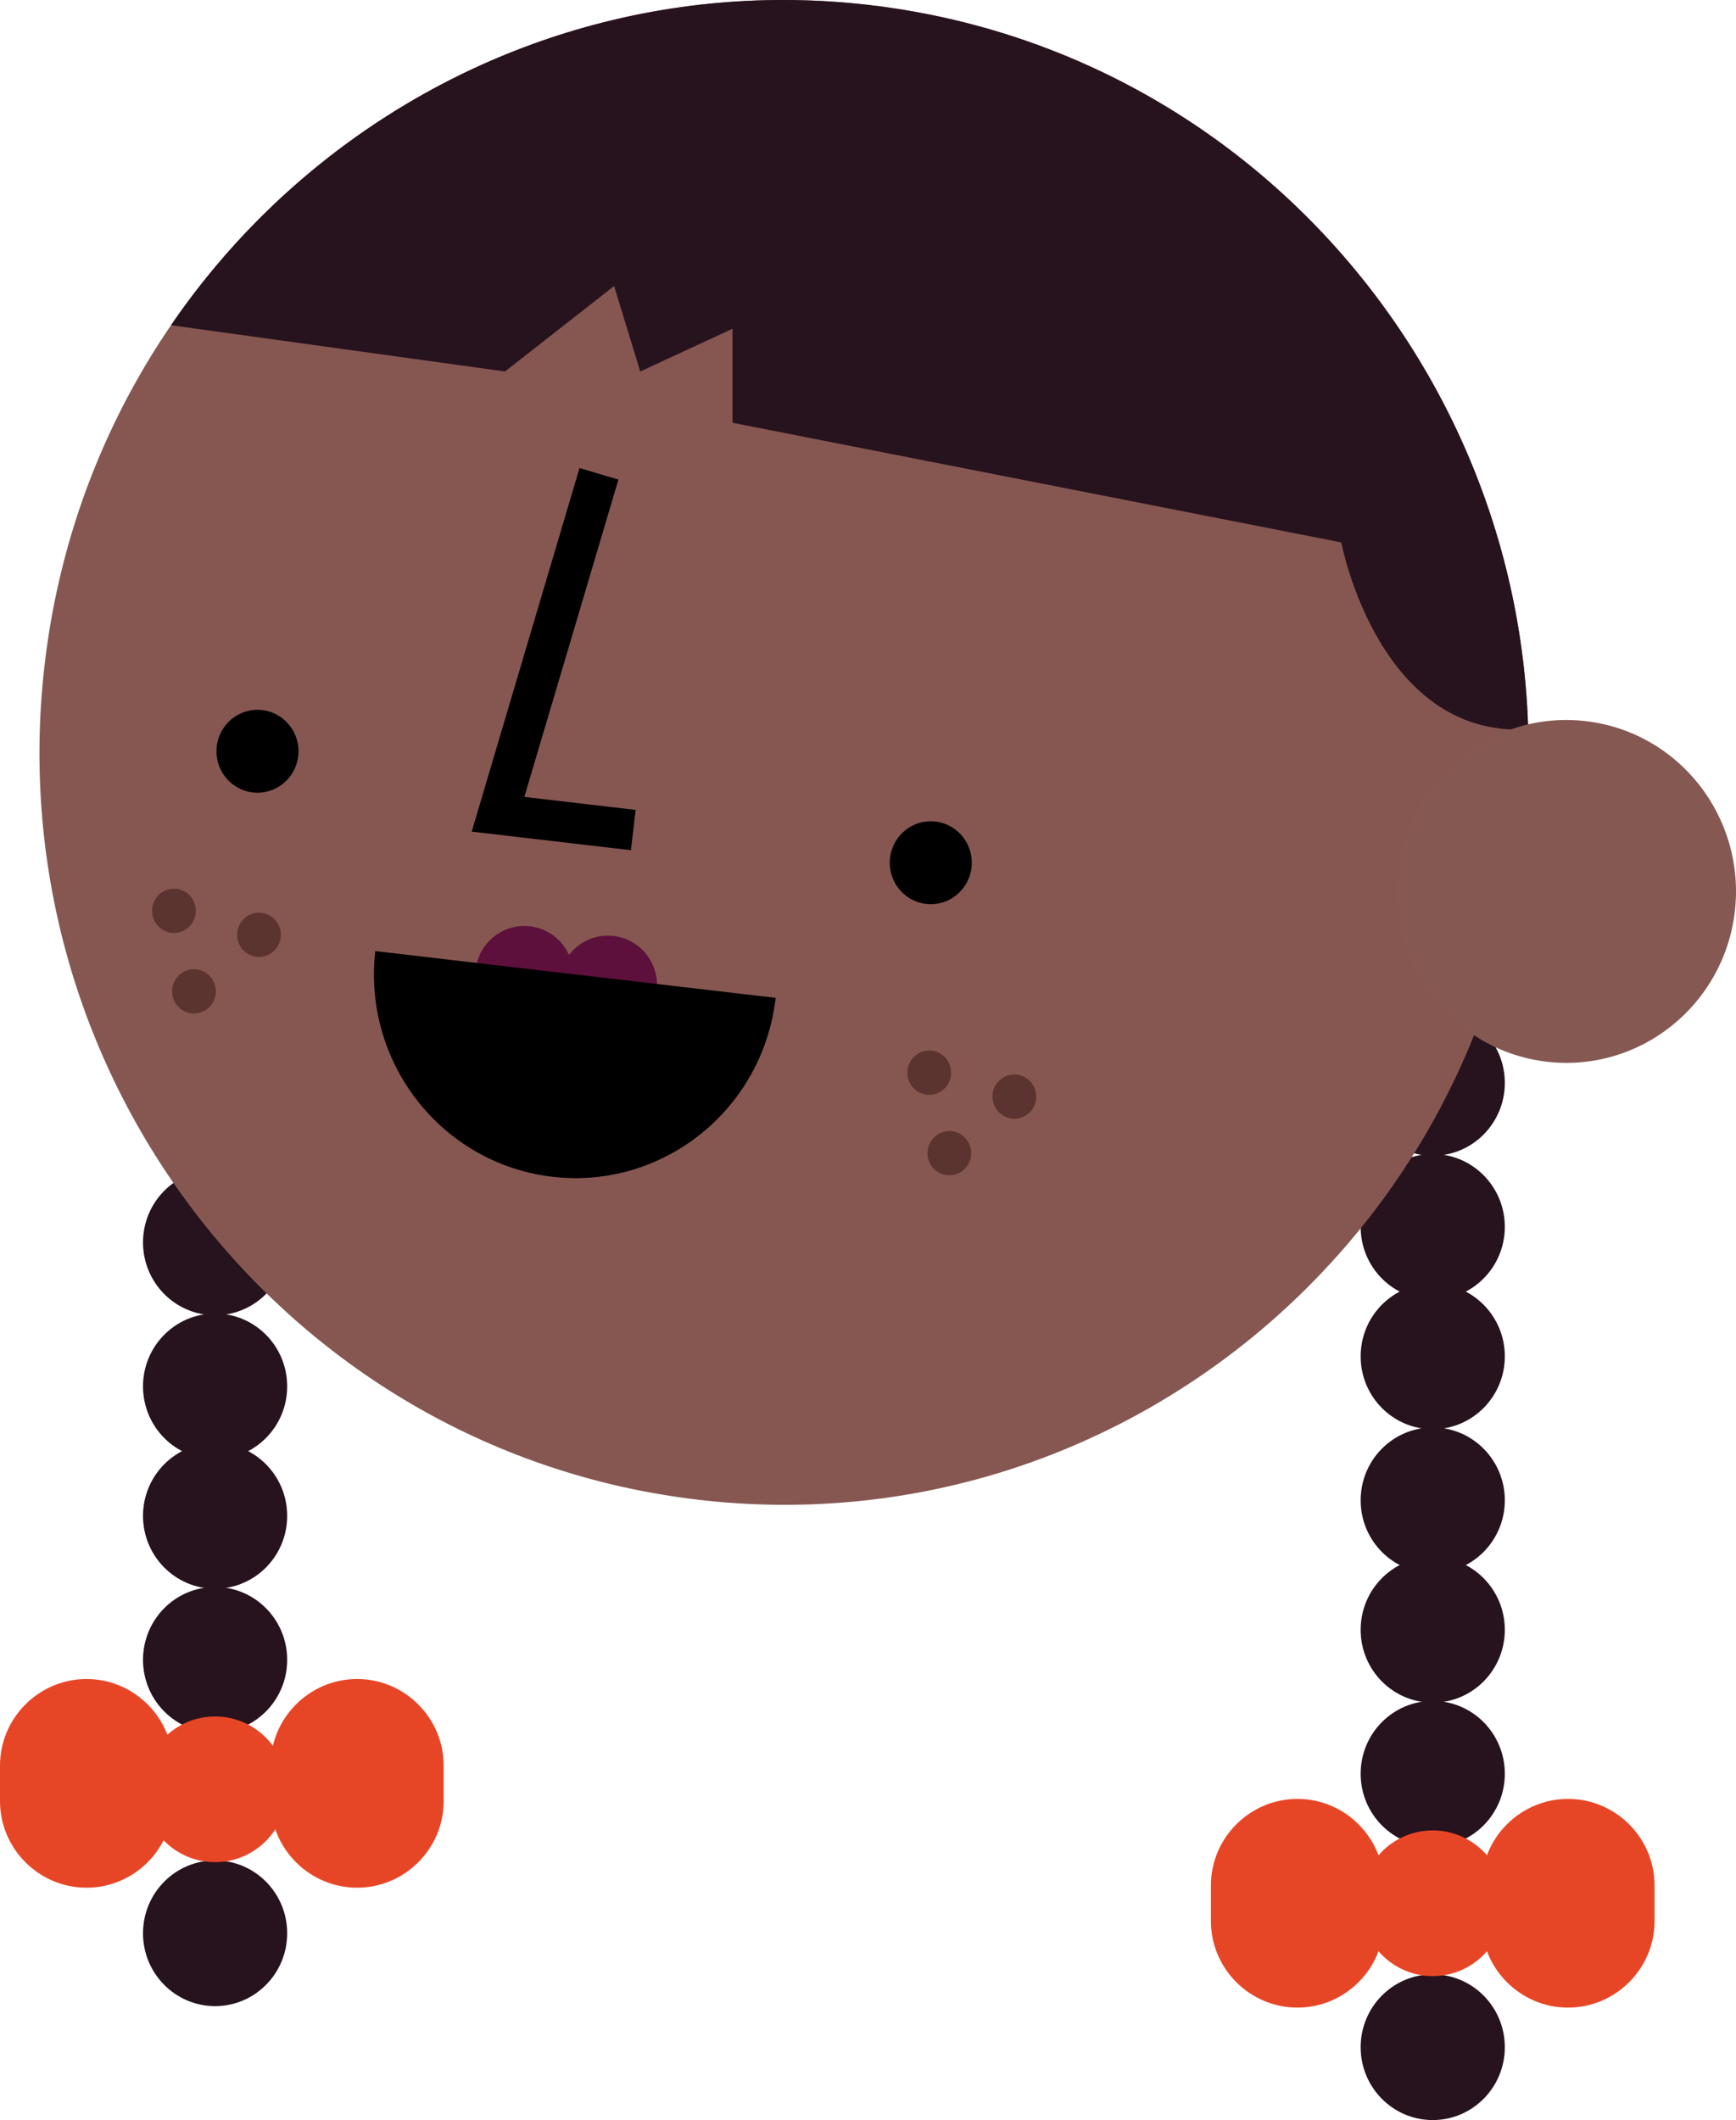<?xml version="1.0" encoding="iso-8859-1"?>
<!-- Generator: Adobe Illustrator 21.1.0, SVG Export Plug-In . SVG Version: 6.00 Build 0)  -->
<svg version="1.0" xmlns="http://www.w3.org/2000/svg" xmlns:xlink="http://www.w3.org/1999/xlink" x="0px" y="0px"
	 viewBox="0 0 213.85 261.161" style="enable-background:new 0 0 213.85 261.161;" xml:space="preserve">
<g id="Layer_97">
</g>
<g id="Layer_96">
</g>
<g id="Layer_95">
</g>
<g id="Layer_94">
</g>
<g id="Layer_93">
</g>
<g id="Layer_92">
</g>
<g id="Layer_91">
</g>
<g id="Layer_90">
</g>
<g id="Layer_89">
</g>
<g id="Layer_88">
</g>
<g id="Layer_87">
</g>
<g id="Layer_86">
</g>
<g id="Layer_85">
</g>
<g id="Layer_84">
</g>
<g id="Layer_83">
</g>
<g id="Layer_82">
</g>
<g id="Layer_81">
</g>
<g id="Layer_80">
</g>
<g id="Layer_79">
</g>
<g id="Layer_78">
</g>
<g id="Layer_77">
</g>
<g id="Layer_76">
</g>
<g id="Layer_75">
</g>
<g id="Layer_74">
</g>
<g id="Layer_73">
</g>
<g id="Layer_72">
</g>
<g id="Layer_71">
</g>
<g id="Layer_69">
</g>
<g id="Layer_68">
</g>
<g id="Layer_67">
</g>
<g id="Layer_66">
</g>
<g id="Layer_65">
</g>
<g id="Layer_64">
</g>
<g id="Layer_63">
</g>
<g id="Layer_62">
</g>
<g id="Layer_61">
</g>
<g id="Layer_60">
</g>
<g id="Layer_59">
</g>
<g id="Layer_58">
</g>
<g id="Layer_57">
</g>
<g id="Layer_56">
</g>
<g id="Layer_55">
</g>
<g id="Layer_54">
</g>
<g id="Layer_53">
</g>
<g id="Layer_52">
</g>
<g id="Layer_51">
</g>
<g id="Layer_50">
</g>
<g id="Layer_49">
</g>
<g id="Layer_48">
</g>
<g id="Layer_98">
</g>
<g id="Layer_47">
</g>
<g id="Layer_46">
</g>
<g id="Layer_45">
</g>
<g id="Layer_44">
</g>
<g id="Layer_43">
</g>
<g id="Layer_42">
</g>
<g id="Layer_41">
</g>
<g id="Layer_40">
</g>
<g id="Layer_39">
</g>
<g id="Layer_38">
</g>
<g id="Layer_37">
</g>
<g id="Layer_36">
</g>
<g id="Layer_35">
</g>
<g id="Layer_34">
</g>
<g id="Layer_33">
</g>
<g id="Layer_32">
</g>
<g id="Layer_31">
</g>
<g id="Layer_29">
</g>
<g id="Layer_28">
</g>
<g id="Layer_27">
	<g>
		<ellipse style="fill:#27131D;" cx="176.492" cy="184.817" rx="8.88" ry="8.974"/>
		<ellipse style="fill:#27131D;" cx="176.492" cy="167.084" rx="8.88" ry="8.974"/>
		<ellipse style="fill:#27131D;" cx="176.492" cy="151.132" rx="8.88" ry="8.974"/>
		<ellipse style="fill:#27131D;" cx="176.492" cy="133.399" rx="8.88" ry="8.974"/>
		<ellipse style="fill:#27131D;" cx="176.492" cy="252.187" rx="8.88" ry="8.974"/>
		<ellipse style="fill:#27131D;" cx="176.492" cy="218.502" rx="8.88" ry="8.974"/>
		<ellipse style="fill:#27131D;" cx="176.492" cy="200.769" rx="8.88" ry="8.974"/>
		<ellipse style="fill:#27131D;" cx="26.497" cy="170.782" rx="8.88" ry="8.974"/>
		<ellipse style="fill:#27131D;" cx="26.497" cy="153.049" rx="8.88" ry="8.974"/>
		<ellipse style="fill:#27131D;" cx="26.497" cy="137.097" rx="8.88" ry="8.974"/>
		<ellipse style="fill:#27131D;" cx="26.497" cy="119.364" rx="8.88" ry="8.974"/>
		<ellipse style="fill:#27131D;" cx="26.497" cy="238.152" rx="8.88" ry="8.974"/>
		<ellipse style="fill:#27131D;" cx="26.497" cy="204.467" rx="8.88" ry="8.974"/>
		<ellipse style="fill:#27131D;" cx="26.497" cy="186.734" rx="8.88" ry="8.974"/>
		<g>
			<defs>
				<path id="XMLID_20_" d="M5.476,82.047c-5.814,50.846,30.26,96.828,80.573,102.704s95.814-30.58,101.628-81.426
					S157.418,6.497,107.105,0.621S11.291,31.201,5.476,82.047z"/>
			</defs>
			<use xlink:href="#XMLID_20_"  style="overflow:visible;fill:#865751;"/>
			<clipPath id="XMLID_7_">
				<use xlink:href="#XMLID_20_"  style="overflow:visible;"/>
			</clipPath>
			<path style="clip-path:url(#XMLID_7_);fill:#27131D;" d="M16.622,39.448l45.584,6.316l13.442-10.527l3.22,10.527L90.231,40.5
				V52.08l74.997,14.737c0,0,4.669,24.863,23.862,22.958l12.943-66.468l-56.248-33.685L37.63,0.514L16.622,39.448z"/>
		</g>
		<path style="fill:#865852;" d="M172.196,107.388c-1.325,11.585,6.895,22.062,18.358,23.401
			c11.464,1.339,21.831-6.968,23.156-18.553s-6.895-22.062-18.358-23.401C183.887,87.497,173.52,95.803,172.196,107.388z"/>
		<polyline style="fill:none;stroke:#000000;stroke-width:5;stroke-miterlimit:10;" points="73.784,58.369 61.349,100.306 
			78.011,102.252 		"/>
		<path d="M26.698,91.958c-0.32,2.802,1.668,5.336,4.44,5.66c2.773,0.324,5.28-1.685,5.6-4.487c0.32-2.802-1.668-5.336-4.44-5.66
			C29.526,87.147,27.018,89.156,26.698,91.958z"/>
		<path d="M109.637,105.69c-0.32,2.802,1.668,5.336,4.44,5.66c2.773,0.324,5.28-1.685,5.6-4.487c0.32-2.802-1.668-5.336-4.44-5.66
			C112.465,100.879,109.957,102.888,109.637,105.69z"/>
		<ellipse style="fill:#E74626;" cx="26.497" cy="220.419" rx="8.88" ry="8.974"/>
		<path style="fill:#E74626;" d="M43.992,232.538L43.992,232.538c-5.863,0-10.66-4.797-10.66-10.66v-4.389
			c0-5.863,4.797-10.66,10.66-10.66h0c5.863,0,10.66,4.797,10.66,10.66v4.389C54.653,227.741,49.855,232.538,43.992,232.538z"/>
		<path style="fill:#E74626;" d="M10.66,232.538L10.66,232.538c-5.863,0-10.66-4.797-10.66-10.66l0-4.389
			c0-5.863,4.797-10.66,10.66-10.66h0c5.863,0,10.66,4.797,10.66,10.66v4.389C21.32,227.741,16.523,232.538,10.66,232.538z"/>
		<ellipse style="fill:#E74626;" cx="176.492" cy="234.454" rx="8.88" ry="8.974"/>
		<path style="fill:#E74626;" d="M193.158,247.309L193.158,247.309c-5.863,0-10.66-4.797-10.66-10.66v-4.389
			c0-5.863,4.797-10.66,10.66-10.66h0c5.863,0,10.66,4.797,10.66,10.66v4.389C203.818,242.512,199.021,247.309,193.158,247.309z"/>
		<path style="fill:#E74626;" d="M159.825,247.309L159.825,247.309c-5.863,0-10.66-4.797-10.66-10.66v-4.389
			c0-5.863,4.797-10.66,10.66-10.66h0c5.863,0,10.66,4.797,10.66,10.66v4.389C170.486,242.512,165.689,247.309,159.825,247.309z"/>
		<path style="fill:#5B332F;" d="M117.149,131.824c0.171,1.495-0.889,2.846-2.368,3.019c-1.479,0.173-2.816-0.899-2.987-2.393
			c-0.171-1.495,0.889-2.846,2.368-3.019C115.641,129.258,116.978,130.329,117.149,131.824z"/>
		<path style="fill:#5B332F;" d="M127.629,134.777c0.171,1.495-0.889,2.846-2.368,3.019s-2.816-0.899-2.987-2.393
			c-0.171-1.495,0.889-2.846,2.368-3.019C126.121,132.211,127.458,133.282,127.629,134.777z"/>
		<path style="fill:#5B332F;" d="M119.623,141.745c0.171,1.495-0.889,2.846-2.368,3.019c-1.479,0.173-2.816-0.899-2.987-2.393
			s0.889-2.846,2.368-3.019C118.115,139.179,119.453,140.25,119.623,141.745z"/>
		<path style="fill:#5B332F;" d="M24.102,111.889c0.171,1.495-0.889,2.846-2.368,3.019c-1.479,0.173-2.816-0.899-2.987-2.393
			c-0.171-1.495,0.889-2.846,2.368-3.019C22.594,109.322,23.931,110.394,24.102,111.889z"/>
		<path style="fill:#5B332F;" d="M34.582,114.842c0.171,1.495-0.889,2.846-2.368,3.019c-1.479,0.173-2.816-0.899-2.987-2.393
			c-0.171-1.495,0.889-2.846,2.368-3.019C33.073,112.276,34.411,113.347,34.582,114.842z"/>
		<path style="fill:#5B332F;" d="M26.576,121.809c0.171,1.495-0.889,2.846-2.368,3.019c-1.479,0.173-2.816-0.899-2.987-2.393
			c-0.171-1.495,0.889-2.846,2.368-3.019C25.068,119.243,26.405,120.315,26.576,121.809z"/>
		<path style="fill:#5E103C;" d="M70.466,121.676c-0.816,3.277-4.106,5.266-7.348,4.441s-5.21-4.149-4.395-7.426
			c0.816-3.277,4.106-5.266,7.348-4.441S71.282,118.399,70.466,121.676z"/>
		<path style="fill:#5E103C;" d="M80.759,122.866c-0.816,3.277-4.106,5.266-7.348,4.441s-5.21-4.149-4.395-7.426
			c0.816-3.277,4.106-5.266,7.348-4.441C79.607,116.264,81.575,119.589,80.759,122.866z"/>
		<path d="M46.233,117.162c-1.574,13.762,8.19,26.207,21.808,27.798s25.933-8.277,27.507-22.039L46.233,117.162z"/>
	</g>
</g>
<g id="Layer_99">
</g>
<g id="Layer_26">
</g>
<g id="Layer_25">
</g>
<g id="Layer_24">
</g>
<g id="Layer_23">
</g>
<g id="Layer_22">
</g>
<g id="Layer_21">
</g>
<g id="Layer_20">
</g>
<g id="Layer_19">
</g>
<g id="Layer_18">
</g>
<g id="Layer_17">
</g>
<g id="Layer_16">
</g>
<g id="Layer_15">
</g>
<g id="Layer_14">
</g>
<g id="Layer_13">
</g>
<g id="Layer_12">
</g>
<g id="Layer_11">
</g>
<g id="Layer_10">
</g>
<g id="Layer_9">
</g>
<g id="Layer_8">
</g>
<g id="Layer_7">
</g>
<g id="Layer_6">
</g>
<g id="Layer_5">
</g>
<g id="Layer_4">
</g>
<g id="Layer_3">
</g>
<g id="Layer_2">
</g>
</svg>
